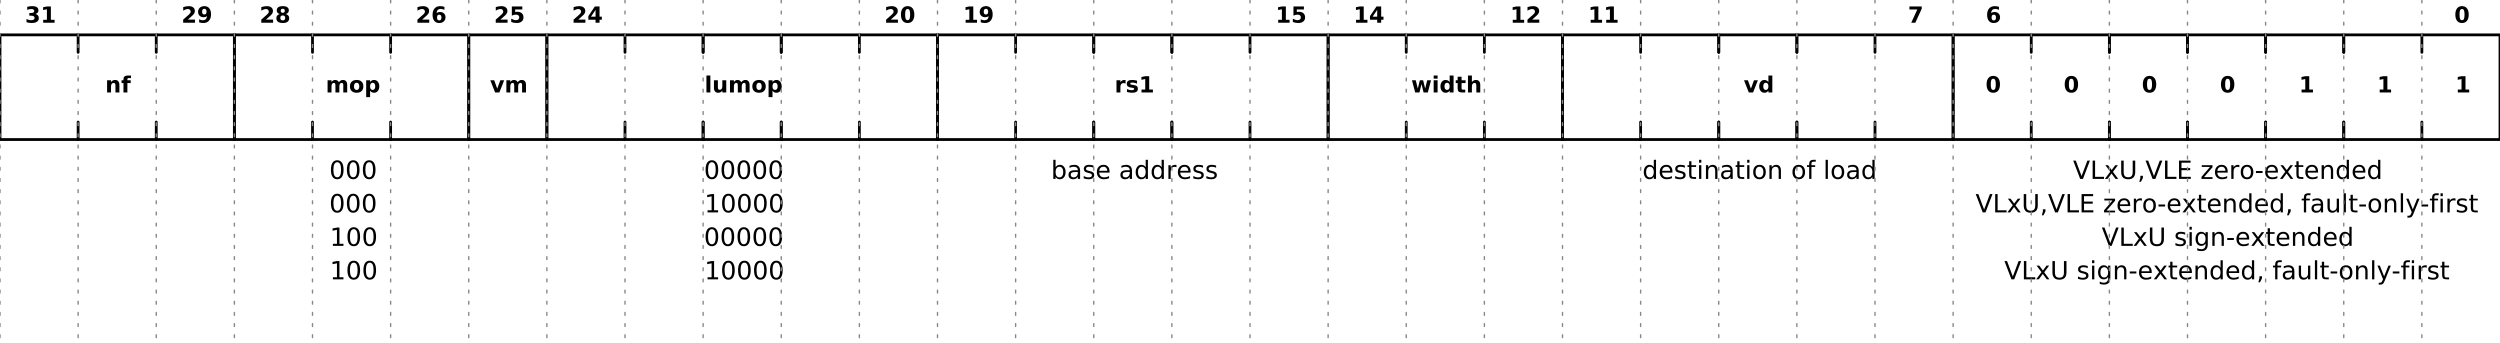 <?xml version="1.0" encoding="UTF-8"?>
<svg xmlns="http://www.w3.org/2000/svg" xmlns:xlink="http://www.w3.org/1999/xlink" width="896pt" height="123pt" viewBox="0 0 896 123" version="1.1">
<defs>
<g>
<symbol overflow="visible" id="glyph0-0">
<path style="stroke:none;" d="M 0.406 1.422 L 0.406 -5.641 L 4.406 -5.641 L 4.406 1.422 Z M 0.844 0.969 L 3.953 0.969 L 3.953 -5.188 L 0.844 -5.188 Z M 0.844 0.969 "/>
</symbol>
<symbol overflow="visible" id="glyph0-1">
<path style="stroke:none;" d="M 3.734 -3.141 C 4.117 -3.047 4.414 -2.867 4.625 -2.609 C 4.832 -2.359 4.938 -2.039 4.938 -1.656 C 4.938 -1.082 4.711 -0.645 4.266 -0.344 C 3.828 -0.039 3.18 0.109 2.328 0.109 C 2.023 0.109 1.723 0.082 1.422 0.031 C 1.129 -0.008 0.832 -0.078 0.531 -0.172 L 0.531 -1.344 C 0.812 -1.195 1.094 -1.086 1.375 -1.016 C 1.656 -0.941 1.926 -0.906 2.188 -0.906 C 2.594 -0.906 2.898 -0.973 3.109 -1.109 C 3.316 -1.254 3.422 -1.457 3.422 -1.719 C 3.422 -1.977 3.312 -2.176 3.094 -2.312 C 2.883 -2.445 2.566 -2.516 2.141 -2.516 L 1.531 -2.516 L 1.531 -3.484 L 2.172 -3.484 C 2.547 -3.484 2.828 -3.539 3.016 -3.656 C 3.203 -3.781 3.297 -3.961 3.297 -4.203 C 3.297 -4.43 3.203 -4.602 3.016 -4.719 C 2.836 -4.844 2.586 -4.906 2.266 -4.906 C 2.016 -4.906 1.766 -4.879 1.516 -4.828 C 1.273 -4.773 1.031 -4.695 0.781 -4.594 L 0.781 -5.688 C 1.082 -5.77 1.379 -5.832 1.672 -5.875 C 1.961 -5.914 2.25 -5.938 2.531 -5.938 C 3.289 -5.938 3.859 -5.812 4.234 -5.562 C 4.609 -5.312 4.797 -4.938 4.797 -4.438 C 4.797 -4.102 4.703 -3.828 4.516 -3.609 C 4.336 -3.391 4.078 -3.234 3.734 -3.141 Z M 3.734 -3.141 "/>
</symbol>
<symbol overflow="visible" id="glyph0-2">
<path style="stroke:none;" d="M 0.938 -1.047 L 2.266 -1.047 L 2.266 -4.812 L 0.906 -4.531 L 0.906 -5.547 L 2.266 -5.828 L 3.688 -5.828 L 3.688 -1.047 L 5.016 -1.047 L 5.016 0 L 0.938 0 Z M 0.938 -1.047 "/>
</symbol>
<symbol overflow="visible" id="glyph0-3">
<path style="stroke:none;" d="M 5.078 -2.672 L 5.078 0 L 3.672 0 L 3.672 -2.047 C 3.672 -2.422 3.66 -2.676 3.641 -2.812 C 3.617 -2.957 3.586 -3.066 3.547 -3.141 C 3.492 -3.234 3.422 -3.301 3.328 -3.344 C 3.234 -3.395 3.129 -3.422 3.016 -3.422 C 2.723 -3.422 2.492 -3.305 2.328 -3.078 C 2.16 -2.859 2.078 -2.551 2.078 -2.156 L 2.078 0 L 0.672 0 L 0.672 -4.375 L 2.078 -4.375 L 2.078 -3.734 C 2.285 -3.992 2.504 -4.18 2.734 -4.297 C 2.973 -4.422 3.238 -4.484 3.531 -4.484 C 4.031 -4.484 4.41 -4.328 4.672 -4.016 C 4.941 -3.703 5.078 -3.254 5.078 -2.672 Z M 5.078 -2.672 "/>
</symbol>
<symbol overflow="visible" id="glyph0-4">
<path style="stroke:none;" d="M 3.547 -6.078 L 3.547 -5.156 L 2.781 -5.156 C 2.582 -5.156 2.441 -5.117 2.359 -5.047 C 2.285 -4.984 2.25 -4.863 2.25 -4.688 L 2.25 -4.375 L 3.438 -4.375 L 3.438 -3.375 L 2.25 -3.375 L 2.25 0 L 0.844 0 L 0.844 -3.375 L 0.156 -3.375 L 0.156 -4.375 L 0.844 -4.375 L 0.844 -4.688 C 0.844 -5.156 0.973 -5.504 1.234 -5.734 C 1.504 -5.961 1.922 -6.078 2.484 -6.078 Z M 3.547 -6.078 "/>
</symbol>
<symbol overflow="visible" id="glyph0-5">
<path style="stroke:none;" d="M 2.312 -1.109 L 4.875 -1.109 L 4.875 0 L 0.641 0 L 0.641 -1.109 L 2.766 -2.984 C 2.953 -3.16 3.094 -3.328 3.188 -3.484 C 3.281 -3.648 3.328 -3.82 3.328 -4 C 3.328 -4.27 3.234 -4.488 3.047 -4.656 C 2.859 -4.82 2.613 -4.906 2.312 -4.906 C 2.082 -4.906 1.828 -4.852 1.547 -4.75 C 1.266 -4.656 0.969 -4.508 0.656 -4.312 L 0.656 -5.594 C 0.988 -5.707 1.32 -5.789 1.656 -5.844 C 1.988 -5.906 2.312 -5.938 2.625 -5.938 C 3.32 -5.938 3.863 -5.781 4.25 -5.469 C 4.633 -5.164 4.828 -4.738 4.828 -4.188 C 4.828 -3.875 4.742 -3.578 4.578 -3.297 C 4.422 -3.023 4.078 -2.66 3.547 -2.203 Z M 2.312 -1.109 "/>
</symbol>
<symbol overflow="visible" id="glyph0-6">
<path style="stroke:none;" d="M 0.797 -0.125 L 0.797 -1.203 C 1.035 -1.098 1.266 -1.016 1.484 -0.953 C 1.703 -0.898 1.922 -0.875 2.141 -0.875 C 2.586 -0.875 2.938 -1 3.188 -1.25 C 3.438 -1.5 3.582 -1.867 3.625 -2.359 C 3.445 -2.223 3.258 -2.125 3.062 -2.062 C 2.863 -2 2.645 -1.969 2.406 -1.969 C 1.812 -1.969 1.332 -2.141 0.969 -2.484 C 0.602 -2.828 0.422 -3.285 0.422 -3.859 C 0.422 -4.484 0.625 -4.984 1.031 -5.359 C 1.438 -5.742 1.984 -5.938 2.672 -5.938 C 3.43 -5.938 4.02 -5.676 4.438 -5.156 C 4.852 -4.645 5.062 -3.922 5.062 -2.984 C 5.062 -2.023 4.816 -1.27 4.328 -0.719 C 3.836 -0.164 3.172 0.109 2.328 0.109 C 2.047 0.109 1.781 0.086 1.531 0.047 C 1.281 0.004 1.035 -0.051 0.797 -0.125 Z M 2.656 -2.938 C 2.914 -2.938 3.113 -3.02 3.25 -3.188 C 3.383 -3.363 3.453 -3.625 3.453 -3.969 C 3.453 -4.301 3.383 -4.551 3.25 -4.719 C 3.113 -4.895 2.914 -4.984 2.656 -4.984 C 2.395 -4.984 2.195 -4.895 2.062 -4.719 C 1.926 -4.551 1.859 -4.301 1.859 -3.969 C 1.859 -3.625 1.926 -3.363 2.062 -3.188 C 2.195 -3.02 2.395 -2.938 2.656 -2.938 Z M 2.656 -2.938 "/>
</symbol>
<symbol overflow="visible" id="glyph0-7">
<path style="stroke:none;" d="M 2.781 -2.609 C 2.5 -2.609 2.281 -2.531 2.125 -2.375 C 1.977 -2.227 1.906 -2.008 1.906 -1.719 C 1.906 -1.438 1.977 -1.219 2.125 -1.062 C 2.281 -0.906 2.5 -0.828 2.781 -0.828 C 3.062 -0.828 3.273 -0.906 3.422 -1.062 C 3.578 -1.219 3.656 -1.438 3.656 -1.719 C 3.656 -2.008 3.578 -2.227 3.422 -2.375 C 3.273 -2.531 3.062 -2.609 2.781 -2.609 Z M 1.688 -3.109 C 1.332 -3.211 1.066 -3.375 0.891 -3.594 C 0.711 -3.82 0.625 -4.098 0.625 -4.422 C 0.625 -4.922 0.805 -5.297 1.172 -5.547 C 1.535 -5.805 2.07 -5.938 2.781 -5.938 C 3.488 -5.938 4.023 -5.805 4.391 -5.547 C 4.766 -5.297 4.953 -4.922 4.953 -4.422 C 4.953 -4.098 4.859 -3.82 4.672 -3.594 C 4.492 -3.375 4.227 -3.211 3.875 -3.109 C 4.27 -2.992 4.566 -2.812 4.766 -2.562 C 4.973 -2.32 5.078 -2.016 5.078 -1.641 C 5.078 -1.066 4.883 -0.629 4.5 -0.328 C 4.113 -0.035 3.539 0.109 2.781 0.109 C 2.031 0.109 1.457 -0.035 1.062 -0.328 C 0.676 -0.629 0.484 -1.066 0.484 -1.641 C 0.484 -2.016 0.582 -2.32 0.781 -2.562 C 0.988 -2.812 1.289 -2.992 1.688 -3.109 Z M 2.047 -4.281 C 2.047 -4.039 2.109 -3.859 2.234 -3.734 C 2.359 -3.609 2.539 -3.547 2.781 -3.547 C 3.02 -3.547 3.203 -3.609 3.328 -3.734 C 3.453 -3.859 3.516 -4.039 3.516 -4.281 C 3.516 -4.508 3.453 -4.688 3.328 -4.812 C 3.203 -4.938 3.02 -5 2.781 -5 C 2.539 -5 2.359 -4.938 2.234 -4.812 C 2.109 -4.688 2.047 -4.508 2.047 -4.281 Z M 2.047 -4.281 "/>
</symbol>
<symbol overflow="visible" id="glyph0-8">
<path style="stroke:none;" d="M 4.734 -3.656 C 4.91 -3.926 5.117 -4.129 5.359 -4.266 C 5.598 -4.41 5.863 -4.484 6.156 -4.484 C 6.664 -4.484 7.051 -4.328 7.312 -4.016 C 7.57 -3.703 7.703 -3.254 7.703 -2.672 L 7.703 0 L 6.297 0 L 6.297 -2.281 C 6.297 -2.312 6.297 -2.344 6.297 -2.375 C 6.305 -2.414 6.312 -2.473 6.312 -2.547 C 6.312 -2.859 6.266 -3.082 6.172 -3.219 C 6.078 -3.352 5.93 -3.422 5.734 -3.422 C 5.461 -3.422 5.254 -3.312 5.109 -3.094 C 4.961 -2.875 4.891 -2.562 4.891 -2.156 L 4.891 0 L 3.484 0 L 3.484 -2.281 C 3.484 -2.77 3.441 -3.082 3.359 -3.219 C 3.273 -3.352 3.125 -3.422 2.906 -3.422 C 2.645 -3.422 2.441 -3.312 2.297 -3.094 C 2.148 -2.875 2.078 -2.562 2.078 -2.156 L 2.078 0 L 0.672 0 L 0.672 -4.375 L 2.078 -4.375 L 2.078 -3.734 C 2.242 -3.984 2.438 -4.172 2.656 -4.297 C 2.883 -4.422 3.133 -4.484 3.406 -4.484 C 3.707 -4.484 3.973 -4.41 4.203 -4.266 C 4.43 -4.117 4.609 -3.914 4.734 -3.656 Z M 4.734 -3.656 "/>
</symbol>
<symbol overflow="visible" id="glyph0-9">
<path style="stroke:none;" d="M 2.75 -3.484 C 2.445 -3.484 2.211 -3.367 2.047 -3.141 C 1.879 -2.922 1.797 -2.602 1.797 -2.188 C 1.797 -1.77 1.879 -1.445 2.047 -1.219 C 2.211 -1 2.445 -0.891 2.75 -0.891 C 3.062 -0.891 3.297 -1 3.453 -1.219 C 3.617 -1.445 3.703 -1.77 3.703 -2.188 C 3.703 -2.602 3.617 -2.922 3.453 -3.141 C 3.297 -3.367 3.062 -3.484 2.75 -3.484 Z M 2.75 -4.484 C 3.508 -4.484 4.098 -4.281 4.516 -3.875 C 4.941 -3.469 5.156 -2.906 5.156 -2.188 C 5.156 -1.469 4.941 -0.906 4.516 -0.5 C 4.098 -0.094 3.508 0.109 2.75 0.109 C 2 0.109 1.41 -0.094 0.984 -0.5 C 0.555 -0.906 0.344 -1.469 0.344 -2.188 C 0.344 -2.906 0.555 -3.469 0.984 -3.875 C 1.41 -4.281 2 -4.484 2.75 -4.484 Z M 2.75 -4.484 "/>
</symbol>
<symbol overflow="visible" id="glyph0-10">
<path style="stroke:none;" d="M 2.078 -0.641 L 2.078 1.672 L 0.672 1.672 L 0.672 -4.375 L 2.078 -4.375 L 2.078 -3.734 C 2.266 -3.992 2.473 -4.18 2.703 -4.297 C 2.941 -4.422 3.211 -4.484 3.516 -4.484 C 4.055 -4.484 4.5 -4.27 4.844 -3.844 C 5.195 -3.414 5.375 -2.863 5.375 -2.188 C 5.375 -1.508 5.195 -0.957 4.844 -0.531 C 4.5 -0.102 4.055 0.109 3.516 0.109 C 3.211 0.109 2.941 0.051 2.703 -0.062 C 2.473 -0.188 2.266 -0.379 2.078 -0.641 Z M 3 -3.469 C 2.695 -3.469 2.469 -3.359 2.312 -3.141 C 2.156 -2.922 2.078 -2.602 2.078 -2.188 C 2.078 -1.77 2.156 -1.453 2.312 -1.234 C 2.469 -1.016 2.695 -0.906 3 -0.906 C 3.301 -0.906 3.531 -1.016 3.688 -1.234 C 3.844 -1.453 3.922 -1.77 3.922 -2.188 C 3.922 -2.602 3.844 -2.922 3.688 -3.141 C 3.531 -3.359 3.301 -3.469 3 -3.469 Z M 3 -3.469 "/>
</symbol>
<symbol overflow="visible" id="glyph0-11">
<path style="stroke:none;" d="M 2.891 -2.875 C 2.629 -2.875 2.43 -2.789 2.297 -2.625 C 2.172 -2.457 2.109 -2.203 2.109 -1.859 C 2.109 -1.516 2.172 -1.254 2.297 -1.078 C 2.43 -0.91 2.629 -0.828 2.891 -0.828 C 3.16 -0.828 3.359 -0.91 3.484 -1.078 C 3.617 -1.254 3.688 -1.516 3.688 -1.859 C 3.688 -2.203 3.617 -2.457 3.484 -2.625 C 3.359 -2.789 3.16 -2.875 2.891 -2.875 Z M 4.75 -5.688 L 4.75 -4.609 C 4.508 -4.723 4.281 -4.805 4.062 -4.859 C 3.844 -4.922 3.629 -4.953 3.422 -4.953 C 2.973 -4.953 2.625 -4.828 2.375 -4.578 C 2.125 -4.328 1.977 -3.957 1.938 -3.469 C 2.102 -3.594 2.285 -3.688 2.484 -3.75 C 2.691 -3.812 2.91 -3.844 3.141 -3.844 C 3.742 -3.844 4.227 -3.664 4.594 -3.312 C 4.957 -2.969 5.141 -2.516 5.141 -1.953 C 5.141 -1.328 4.93 -0.828 4.516 -0.453 C 4.109 -0.078 3.562 0.109 2.875 0.109 C 2.125 0.109 1.539 -0.145 1.125 -0.656 C 0.707 -1.164 0.5 -1.891 0.5 -2.828 C 0.5 -3.797 0.738 -4.555 1.219 -5.109 C 1.707 -5.66 2.375 -5.938 3.219 -5.938 C 3.488 -5.938 3.75 -5.914 4 -5.875 C 4.258 -5.832 4.508 -5.77 4.75 -5.688 Z M 4.75 -5.688 "/>
</symbol>
<symbol overflow="visible" id="glyph0-12">
<path style="stroke:none;" d="M 0.125 -4.375 L 1.516 -4.375 L 2.609 -1.359 L 3.703 -4.375 L 5.094 -4.375 L 3.375 0 L 1.844 0 Z M 0.125 -4.375 "/>
</symbol>
<symbol overflow="visible" id="glyph0-13">
<path style="stroke:none;" d="M 0.844 -5.828 L 4.594 -5.828 L 4.594 -4.734 L 2.047 -4.734 L 2.047 -3.828 C 2.16 -3.859 2.273 -3.879 2.391 -3.891 C 2.504 -3.91 2.625 -3.922 2.75 -3.922 C 3.469 -3.922 4.023 -3.742 4.422 -3.391 C 4.816 -3.035 5.016 -2.539 5.016 -1.906 C 5.016 -1.27 4.797 -0.773 4.359 -0.422 C 3.93 -0.066 3.332 0.109 2.562 0.109 C 2.238 0.109 1.91 0.078 1.578 0.016 C 1.254 -0.047 0.938 -0.145 0.625 -0.281 L 0.625 -1.453 C 0.938 -1.273 1.234 -1.141 1.516 -1.047 C 1.805 -0.953 2.078 -0.906 2.328 -0.906 C 2.691 -0.906 2.977 -0.992 3.188 -1.172 C 3.395 -1.359 3.5 -1.602 3.5 -1.906 C 3.5 -2.207 3.395 -2.445 3.188 -2.625 C 2.977 -2.801 2.691 -2.891 2.328 -2.891 C 2.109 -2.891 1.875 -2.863 1.625 -2.812 C 1.383 -2.758 1.125 -2.672 0.844 -2.547 Z M 0.844 -5.828 "/>
</symbol>
<symbol overflow="visible" id="glyph0-14">
<path style="stroke:none;" d="M 2.953 -4.594 L 1.297 -2.156 L 2.953 -2.156 Z M 2.703 -5.828 L 4.375 -5.828 L 4.375 -2.156 L 5.203 -2.156 L 5.203 -1.062 L 4.375 -1.062 L 4.375 0 L 2.953 0 L 2.953 -1.062 L 0.359 -1.062 L 0.359 -2.359 Z M 2.703 -5.828 "/>
</symbol>
<symbol overflow="visible" id="glyph0-15">
<path style="stroke:none;" d="M 0.672 -6.078 L 2.078 -6.078 L 2.078 0 L 0.672 0 Z M 0.672 -6.078 "/>
</symbol>
<symbol overflow="visible" id="glyph0-16">
<path style="stroke:none;" d="M 0.625 -1.703 L 0.625 -4.375 L 2.031 -4.375 L 2.031 -3.938 C 2.031 -3.695 2.031 -3.398 2.031 -3.047 C 2.031 -2.691 2.031 -2.453 2.031 -2.328 C 2.031 -1.973 2.035 -1.719 2.047 -1.562 C 2.066 -1.414 2.098 -1.305 2.141 -1.234 C 2.203 -1.141 2.281 -1.066 2.375 -1.016 C 2.469 -0.973 2.57 -0.953 2.688 -0.953 C 2.977 -0.953 3.207 -1.062 3.375 -1.281 C 3.539 -1.508 3.625 -1.82 3.625 -2.219 L 3.625 -4.375 L 5.031 -4.375 L 5.031 0 L 3.625 0 L 3.625 -0.641 C 3.414 -0.379 3.191 -0.188 2.953 -0.062 C 2.723 0.051 2.461 0.109 2.172 0.109 C 1.672 0.109 1.285 -0.039 1.016 -0.344 C 0.754 -0.656 0.625 -1.109 0.625 -1.703 Z M 0.625 -1.703 "/>
</symbol>
<symbol overflow="visible" id="glyph0-17">
<path style="stroke:none;" d="M 3.688 -2.922 C 3.688 -3.648 3.613 -4.16 3.469 -4.453 C 3.332 -4.754 3.102 -4.906 2.781 -4.906 C 2.457 -4.906 2.227 -4.754 2.094 -4.453 C 1.957 -4.16 1.891 -3.648 1.891 -2.922 C 1.891 -2.18 1.957 -1.66 2.094 -1.359 C 2.227 -1.055 2.457 -0.906 2.781 -0.906 C 3.102 -0.906 3.332 -1.055 3.469 -1.359 C 3.613 -1.66 3.688 -2.18 3.688 -2.922 Z M 5.188 -2.906 C 5.188 -1.945 4.977 -1.203 4.562 -0.672 C 4.145 -0.148 3.551 0.109 2.781 0.109 C 2.02 0.109 1.43 -0.148 1.016 -0.672 C 0.598 -1.203 0.391 -1.945 0.391 -2.906 C 0.391 -3.875 0.598 -4.617 1.016 -5.141 C 1.43 -5.672 2.02 -5.938 2.781 -5.938 C 3.551 -5.938 4.145 -5.672 4.562 -5.141 C 4.977 -4.617 5.188 -3.875 5.188 -2.906 Z M 5.188 -2.906 "/>
</symbol>
<symbol overflow="visible" id="glyph0-18">
<path style="stroke:none;" d="M 3.922 -3.188 C 3.797 -3.238 3.672 -3.281 3.547 -3.312 C 3.43 -3.344 3.312 -3.359 3.188 -3.359 C 2.832 -3.359 2.555 -3.238 2.359 -3 C 2.172 -2.77 2.078 -2.441 2.078 -2.016 L 2.078 0 L 0.672 0 L 0.672 -4.375 L 2.078 -4.375 L 2.078 -3.656 C 2.254 -3.945 2.457 -4.156 2.688 -4.281 C 2.926 -4.414 3.207 -4.484 3.531 -4.484 C 3.57 -4.484 3.617 -4.477 3.672 -4.469 C 3.734 -4.469 3.816 -4.461 3.922 -4.453 Z M 3.922 -3.188 "/>
</symbol>
<symbol overflow="visible" id="glyph0-19">
<path style="stroke:none;" d="M 4.094 -4.234 L 4.094 -3.172 C 3.789 -3.297 3.5 -3.391 3.219 -3.453 C 2.945 -3.516 2.688 -3.547 2.438 -3.547 C 2.164 -3.547 1.969 -3.516 1.844 -3.453 C 1.719 -3.391 1.656 -3.285 1.656 -3.141 C 1.656 -3.035 1.703 -2.953 1.797 -2.891 C 1.891 -2.828 2.066 -2.781 2.328 -2.75 L 2.562 -2.719 C 3.281 -2.625 3.766 -2.473 4.016 -2.266 C 4.266 -2.055 4.391 -1.734 4.391 -1.297 C 4.391 -0.828 4.219 -0.473 3.875 -0.234 C 3.531 -0.004 3.016 0.109 2.328 0.109 C 2.035 0.109 1.734 0.082 1.422 0.031 C 1.117 -0.008 0.805 -0.07 0.484 -0.156 L 0.484 -1.219 C 0.766 -1.082 1.051 -0.977 1.344 -0.906 C 1.633 -0.844 1.93 -0.812 2.234 -0.812 C 2.504 -0.812 2.707 -0.848 2.844 -0.922 C 2.988 -1.004 3.062 -1.117 3.062 -1.266 C 3.062 -1.391 3.008 -1.484 2.906 -1.547 C 2.812 -1.609 2.625 -1.656 2.344 -1.688 L 2.094 -1.719 C 1.477 -1.801 1.047 -1.945 0.797 -2.156 C 0.547 -2.363 0.422 -2.68 0.422 -3.109 C 0.422 -3.578 0.578 -3.922 0.891 -4.141 C 1.211 -4.367 1.703 -4.484 2.359 -4.484 C 2.609 -4.484 2.875 -4.461 3.156 -4.422 C 3.445 -4.379 3.758 -4.316 4.094 -4.234 Z M 4.094 -4.234 "/>
</symbol>
<symbol overflow="visible" id="glyph0-20">
<path style="stroke:none;" d="M 0.281 -4.375 L 1.641 -4.375 L 2.375 -1.359 L 3.109 -4.375 L 4.281 -4.375 L 5.016 -1.391 L 5.75 -4.375 L 7.109 -4.375 L 5.969 0 L 4.438 0 L 3.703 -3.016 L 2.969 0 L 1.438 0 Z M 0.281 -4.375 "/>
</symbol>
<symbol overflow="visible" id="glyph0-21">
<path style="stroke:none;" d="M 0.672 -4.375 L 2.078 -4.375 L 2.078 0 L 0.672 0 Z M 0.672 -6.078 L 2.078 -6.078 L 2.078 -4.938 L 0.672 -4.938 Z M 0.672 -6.078 "/>
</symbol>
<symbol overflow="visible" id="glyph0-22">
<path style="stroke:none;" d="M 3.656 -3.734 L 3.656 -6.078 L 5.062 -6.078 L 5.062 0 L 3.656 0 L 3.656 -0.641 C 3.457 -0.379 3.242 -0.188 3.016 -0.062 C 2.785 0.051 2.516 0.109 2.203 0.109 C 1.672 0.109 1.227 -0.102 0.875 -0.531 C 0.531 -0.957 0.359 -1.508 0.359 -2.188 C 0.359 -2.863 0.531 -3.414 0.875 -3.844 C 1.227 -4.27 1.672 -4.484 2.203 -4.484 C 2.504 -4.484 2.77 -4.422 3 -4.297 C 3.238 -4.18 3.457 -3.992 3.656 -3.734 Z M 2.734 -0.906 C 3.023 -0.906 3.25 -1.016 3.406 -1.234 C 3.57 -1.453 3.656 -1.77 3.656 -2.188 C 3.656 -2.602 3.57 -2.922 3.406 -3.141 C 3.25 -3.359 3.023 -3.469 2.734 -3.469 C 2.43 -3.469 2.203 -3.359 2.047 -3.141 C 1.891 -2.922 1.812 -2.602 1.812 -2.188 C 1.812 -1.77 1.891 -1.453 2.047 -1.234 C 2.203 -1.016 2.43 -0.906 2.734 -0.906 Z M 2.734 -0.906 "/>
</symbol>
<symbol overflow="visible" id="glyph0-23">
<path style="stroke:none;" d="M 2.203 -5.625 L 2.203 -4.375 L 3.641 -4.375 L 3.641 -3.375 L 2.203 -3.375 L 2.203 -1.516 C 2.203 -1.316 2.238 -1.18 2.312 -1.109 C 2.395 -1.035 2.555 -1 2.797 -1 L 3.516 -1 L 3.516 0 L 2.328 0 C 1.773 0 1.379 -0.113 1.141 -0.344 C 0.91 -0.57 0.797 -0.961 0.797 -1.516 L 0.797 -3.375 L 0.109 -3.375 L 0.109 -4.375 L 0.797 -4.375 L 0.797 -5.625 Z M 2.203 -5.625 "/>
</symbol>
<symbol overflow="visible" id="glyph0-24">
<path style="stroke:none;" d="M 5.078 -2.672 L 5.078 0 L 3.672 0 L 3.672 -2.031 C 3.672 -2.414 3.66 -2.676 3.641 -2.812 C 3.617 -2.957 3.586 -3.066 3.547 -3.141 C 3.492 -3.234 3.422 -3.301 3.328 -3.344 C 3.234 -3.395 3.129 -3.422 3.016 -3.422 C 2.723 -3.422 2.492 -3.305 2.328 -3.078 C 2.16 -2.859 2.078 -2.551 2.078 -2.156 L 2.078 0 L 0.672 0 L 0.672 -6.078 L 2.078 -6.078 L 2.078 -3.734 C 2.285 -3.992 2.504 -4.18 2.734 -4.297 C 2.973 -4.422 3.238 -4.484 3.531 -4.484 C 4.031 -4.484 4.41 -4.328 4.672 -4.016 C 4.941 -3.703 5.078 -3.254 5.078 -2.672 Z M 5.078 -2.672 "/>
</symbol>
<symbol overflow="visible" id="glyph0-25">
<path style="stroke:none;" d="M 0.531 -5.828 L 4.938 -5.828 L 4.938 -4.984 L 2.656 0 L 1.188 0 L 3.344 -4.734 L 0.531 -4.734 Z M 0.531 -5.828 "/>
</symbol>
<symbol overflow="visible" id="glyph1-0">
<path style="stroke:none;" d="M 0.453 1.594 L 0.453 -6.344 L 4.953 -6.344 L 4.953 1.594 Z M 0.953 1.094 L 4.453 1.094 L 4.453 -5.844 L 0.953 -5.844 Z M 0.953 1.094 "/>
</symbol>
<symbol overflow="visible" id="glyph1-1">
<path style="stroke:none;" d="M 2.859 -5.984 C 2.398 -5.984 2.055 -5.754 1.828 -5.297 C 1.598 -4.848 1.484 -4.176 1.484 -3.281 C 1.484 -2.375 1.598 -1.695 1.828 -1.25 C 2.055 -0.801 2.398 -0.578 2.859 -0.578 C 3.316 -0.578 3.66 -0.801 3.891 -1.25 C 4.117 -1.695 4.234 -2.375 4.234 -3.281 C 4.234 -4.176 4.117 -4.848 3.891 -5.297 C 3.66 -5.754 3.316 -5.984 2.859 -5.984 Z M 2.859 -6.688 C 3.598 -6.688 4.16 -6.395 4.547 -5.812 C 4.93 -5.227 5.125 -4.383 5.125 -3.281 C 5.125 -2.176 4.93 -1.332 4.547 -0.75 C 4.16 -0.164 3.598 0.125 2.859 0.125 C 2.129 0.125 1.566 -0.164 1.172 -0.75 C 0.785 -1.332 0.594 -2.176 0.594 -3.281 C 0.594 -4.383 0.785 -5.227 1.172 -5.812 C 1.566 -6.395 2.129 -6.688 2.859 -6.688 Z M 2.859 -6.688 "/>
</symbol>
<symbol overflow="visible" id="glyph1-2">
<path style="stroke:none;" d="M 1.109 -0.75 L 2.562 -0.75 L 2.562 -5.75 L 0.984 -5.438 L 0.984 -6.25 L 2.562 -6.562 L 3.453 -6.562 L 3.453 -0.75 L 4.891 -0.75 L 4.891 0 L 1.109 0 Z M 1.109 -0.75 "/>
</symbol>
<symbol overflow="visible" id="glyph1-3">
<path style="stroke:none;" d="M 4.375 -2.453 C 4.375 -3.047 4.25 -3.508 4 -3.844 C 3.758 -4.188 3.426 -4.359 3 -4.359 C 2.57 -4.359 2.234 -4.188 1.984 -3.844 C 1.742 -3.508 1.625 -3.047 1.625 -2.453 C 1.625 -1.859 1.742 -1.391 1.984 -1.047 C 2.234 -0.711 2.57 -0.547 3 -0.547 C 3.426 -0.547 3.758 -0.711 4 -1.047 C 4.25 -1.391 4.375 -1.859 4.375 -2.453 Z M 1.625 -4.172 C 1.801 -4.461 2.016 -4.68 2.266 -4.828 C 2.523 -4.973 2.836 -5.047 3.203 -5.047 C 3.797 -5.047 4.281 -4.805 4.656 -4.328 C 5.031 -3.848 5.219 -3.223 5.219 -2.453 C 5.219 -1.68 5.031 -1.055 4.656 -0.578 C 4.281 -0.109 3.797 0.125 3.203 0.125 C 2.836 0.125 2.523 0.055 2.266 -0.078 C 2.016 -0.223 1.801 -0.441 1.625 -0.734 L 1.625 0 L 0.812 0 L 0.812 -6.844 L 1.625 -6.844 Z M 1.625 -4.172 "/>
</symbol>
<symbol overflow="visible" id="glyph1-4">
<path style="stroke:none;" d="M 3.078 -2.469 C 2.43 -2.469 1.977 -2.395 1.719 -2.25 C 1.469 -2.102 1.344 -1.848 1.344 -1.484 C 1.344 -1.203 1.438 -0.973 1.625 -0.797 C 1.82 -0.629 2.082 -0.547 2.406 -0.547 C 2.852 -0.547 3.211 -0.703 3.484 -1.016 C 3.754 -1.336 3.891 -1.766 3.891 -2.297 L 3.891 -2.469 Z M 4.703 -2.812 L 4.703 0 L 3.891 0 L 3.891 -0.75 C 3.703 -0.445 3.469 -0.223 3.188 -0.078 C 2.914 0.055 2.582 0.125 2.188 0.125 C 1.688 0.125 1.285 -0.016 0.984 -0.297 C 0.691 -0.578 0.547 -0.957 0.547 -1.438 C 0.547 -1.988 0.727 -2.406 1.094 -2.688 C 1.469 -2.969 2.02 -3.109 2.75 -3.109 L 3.891 -3.109 L 3.891 -3.188 C 3.891 -3.562 3.766 -3.848 3.516 -4.047 C 3.273 -4.254 2.93 -4.359 2.484 -4.359 C 2.203 -4.359 1.926 -4.32 1.656 -4.25 C 1.395 -4.188 1.145 -4.086 0.906 -3.953 L 0.906 -4.703 C 1.195 -4.816 1.484 -4.898 1.766 -4.953 C 2.047 -5.016 2.316 -5.047 2.578 -5.047 C 3.285 -5.047 3.816 -4.859 4.172 -4.484 C 4.523 -4.117 4.703 -3.562 4.703 -2.812 Z M 4.703 -2.812 "/>
</symbol>
<symbol overflow="visible" id="glyph1-5">
<path style="stroke:none;" d="M 3.984 -4.781 L 3.984 -4.016 C 3.754 -4.129 3.516 -4.211 3.266 -4.266 C 3.023 -4.328 2.773 -4.359 2.516 -4.359 C 2.109 -4.359 1.805 -4.297 1.609 -4.172 C 1.41 -4.055 1.312 -3.875 1.312 -3.625 C 1.312 -3.438 1.379 -3.289 1.516 -3.188 C 1.66 -3.082 1.953 -2.977 2.391 -2.875 L 2.656 -2.812 C 3.238 -2.688 3.648 -2.508 3.891 -2.281 C 4.129 -2.062 4.25 -1.754 4.25 -1.359 C 4.25 -0.898 4.066 -0.535 3.703 -0.266 C 3.348 -0.004 2.852 0.125 2.219 0.125 C 1.945 0.125 1.672 0.098 1.391 0.047 C 1.109 -0.004 0.805 -0.082 0.484 -0.188 L 0.484 -1.016 C 0.785 -0.859 1.082 -0.738 1.375 -0.656 C 1.664 -0.582 1.953 -0.547 2.234 -0.547 C 2.609 -0.547 2.898 -0.609 3.109 -0.734 C 3.316 -0.867 3.422 -1.055 3.422 -1.297 C 3.422 -1.516 3.344 -1.68 3.188 -1.797 C 3.039 -1.922 2.719 -2.035 2.219 -2.141 L 1.938 -2.203 C 1.438 -2.305 1.07 -2.469 0.844 -2.688 C 0.625 -2.906 0.516 -3.207 0.516 -3.594 C 0.516 -4.051 0.676 -4.406 1 -4.656 C 1.332 -4.914 1.801 -5.047 2.406 -5.047 C 2.707 -5.047 2.988 -5.02 3.25 -4.969 C 3.52 -4.926 3.766 -4.863 3.984 -4.781 Z M 3.984 -4.781 "/>
</symbol>
<symbol overflow="visible" id="glyph1-6">
<path style="stroke:none;" d="M 5.062 -2.656 L 5.062 -2.266 L 1.344 -2.266 C 1.375 -1.711 1.539 -1.289 1.844 -1 C 2.145 -0.707 2.562 -0.562 3.094 -0.562 C 3.406 -0.562 3.707 -0.598 4 -0.672 C 4.289 -0.742 4.582 -0.859 4.875 -1.016 L 4.875 -0.25 C 4.582 -0.125 4.281 -0.031 3.969 0.031 C 3.664 0.094 3.359 0.125 3.047 0.125 C 2.266 0.125 1.645 -0.102 1.188 -0.562 C 0.727 -1.02 0.5 -1.633 0.5 -2.406 C 0.5 -3.219 0.711 -3.859 1.141 -4.328 C 1.578 -4.805 2.164 -5.047 2.906 -5.047 C 3.57 -5.047 4.098 -4.832 4.484 -4.406 C 4.867 -3.977 5.062 -3.395 5.062 -2.656 Z M 4.25 -2.906 C 4.238 -3.344 4.113 -3.691 3.875 -3.953 C 3.633 -4.223 3.316 -4.359 2.922 -4.359 C 2.461 -4.359 2.098 -4.227 1.828 -3.969 C 1.555 -3.719 1.398 -3.359 1.359 -2.891 Z M 4.25 -2.906 "/>
</symbol>
<symbol overflow="visible" id="glyph1-7">
<path style="stroke:none;" d=""/>
</symbol>
<symbol overflow="visible" id="glyph1-8">
<path style="stroke:none;" d="M 4.094 -4.172 L 4.094 -6.844 L 4.891 -6.844 L 4.891 0 L 4.094 0 L 4.094 -0.734 C 3.914 -0.441 3.695 -0.223 3.438 -0.078 C 3.176 0.055 2.867 0.125 2.516 0.125 C 1.922 0.125 1.438 -0.109 1.062 -0.578 C 0.688 -1.055 0.5 -1.68 0.5 -2.453 C 0.5 -3.223 0.688 -3.848 1.062 -4.328 C 1.438 -4.805 1.922 -5.047 2.516 -5.047 C 2.867 -5.047 3.176 -4.973 3.438 -4.828 C 3.695 -4.68 3.914 -4.461 4.094 -4.172 Z M 1.328 -2.453 C 1.328 -1.859 1.445 -1.391 1.688 -1.047 C 1.938 -0.711 2.273 -0.547 2.703 -0.547 C 3.129 -0.547 3.469 -0.711 3.719 -1.047 C 3.969 -1.391 4.094 -1.859 4.094 -2.453 C 4.094 -3.047 3.969 -3.508 3.719 -3.844 C 3.469 -4.188 3.129 -4.359 2.703 -4.359 C 2.273 -4.359 1.938 -4.188 1.688 -3.844 C 1.445 -3.508 1.328 -3.047 1.328 -2.453 Z M 1.328 -2.453 "/>
</symbol>
<symbol overflow="visible" id="glyph1-9">
<path style="stroke:none;" d="M 3.703 -4.172 C 3.609 -4.223 3.508 -4.258 3.406 -4.281 C 3.301 -4.301 3.18 -4.312 3.047 -4.312 C 2.586 -4.312 2.234 -4.16 1.984 -3.859 C 1.742 -3.566 1.625 -3.145 1.625 -2.594 L 1.625 0 L 0.812 0 L 0.812 -4.922 L 1.625 -4.922 L 1.625 -4.156 C 1.801 -4.457 2.023 -4.68 2.297 -4.828 C 2.566 -4.973 2.895 -5.047 3.281 -5.047 C 3.344 -5.047 3.406 -5.039 3.469 -5.031 C 3.539 -5.02 3.617 -5.008 3.703 -5 Z M 3.703 -4.172 "/>
</symbol>
<symbol overflow="visible" id="glyph1-10">
<path style="stroke:none;" d="M 1.641 -6.312 L 1.641 -4.922 L 3.312 -4.922 L 3.312 -4.297 L 1.641 -4.297 L 1.641 -1.625 C 1.641 -1.219 1.695 -0.957 1.812 -0.844 C 1.926 -0.727 2.148 -0.672 2.484 -0.672 L 3.312 -0.672 L 3.312 0 L 2.484 0 C 1.859 0 1.426 -0.113 1.188 -0.344 C 0.945 -0.582 0.828 -1.008 0.828 -1.625 L 0.828 -4.297 L 0.234 -4.297 L 0.234 -4.922 L 0.828 -4.922 L 0.828 -6.312 Z M 1.641 -6.312 "/>
</symbol>
<symbol overflow="visible" id="glyph1-11">
<path style="stroke:none;" d="M 0.844 -4.922 L 1.656 -4.922 L 1.656 0 L 0.844 0 Z M 0.844 -6.844 L 1.656 -6.844 L 1.656 -5.812 L 0.844 -5.812 Z M 0.844 -6.844 "/>
</symbol>
<symbol overflow="visible" id="glyph1-12">
<path style="stroke:none;" d="M 4.938 -2.969 L 4.938 0 L 4.125 0 L 4.125 -2.938 C 4.125 -3.406 4.035 -3.754 3.859 -3.984 C 3.68 -4.223 3.41 -4.344 3.047 -4.344 C 2.609 -4.344 2.258 -4.203 2 -3.922 C 1.75 -3.641 1.625 -3.258 1.625 -2.781 L 1.625 0 L 0.812 0 L 0.812 -4.922 L 1.625 -4.922 L 1.625 -4.156 C 1.82 -4.445 2.051 -4.664 2.312 -4.812 C 2.57 -4.969 2.875 -5.047 3.219 -5.047 C 3.781 -5.047 4.207 -4.867 4.5 -4.516 C 4.789 -4.16 4.938 -3.645 4.938 -2.969 Z M 4.938 -2.969 "/>
</symbol>
<symbol overflow="visible" id="glyph1-13">
<path style="stroke:none;" d="M 2.75 -4.359 C 2.32 -4.359 1.977 -4.188 1.719 -3.844 C 1.469 -3.508 1.344 -3.047 1.344 -2.453 C 1.344 -1.867 1.469 -1.406 1.719 -1.062 C 1.969 -0.727 2.312 -0.562 2.75 -0.562 C 3.188 -0.562 3.531 -0.727 3.781 -1.062 C 4.031 -1.406 4.156 -1.867 4.156 -2.453 C 4.156 -3.035 4.031 -3.5 3.781 -3.844 C 3.531 -4.188 3.188 -4.359 2.75 -4.359 Z M 2.75 -5.047 C 3.457 -5.047 4.008 -4.816 4.406 -4.359 C 4.812 -3.898 5.016 -3.266 5.016 -2.453 C 5.016 -1.648 4.812 -1.02 4.406 -0.562 C 4.008 -0.102 3.457 0.125 2.75 0.125 C 2.051 0.125 1.5 -0.102 1.094 -0.562 C 0.695 -1.02 0.5 -1.648 0.5 -2.453 C 0.5 -3.266 0.695 -3.898 1.094 -4.359 C 1.5 -4.816 2.051 -5.047 2.75 -5.047 Z M 2.75 -5.047 "/>
</symbol>
<symbol overflow="visible" id="glyph1-14">
<path style="stroke:none;" d="M 3.344 -6.844 L 3.344 -6.172 L 2.562 -6.172 C 2.27 -6.172 2.066 -6.109 1.953 -5.984 C 1.848 -5.867 1.797 -5.66 1.797 -5.359 L 1.797 -4.922 L 3.125 -4.922 L 3.125 -4.297 L 1.797 -4.297 L 1.797 0 L 0.984 0 L 0.984 -4.297 L 0.203 -4.297 L 0.203 -4.922 L 0.984 -4.922 L 0.984 -5.266 C 0.984 -5.816 1.109 -6.219 1.359 -6.469 C 1.617 -6.719 2.023 -6.844 2.578 -6.844 Z M 3.344 -6.844 "/>
</symbol>
<symbol overflow="visible" id="glyph1-15">
<path style="stroke:none;" d="M 0.844 -6.844 L 1.656 -6.844 L 1.656 0 L 0.844 0 Z M 0.844 -6.844 "/>
</symbol>
<symbol overflow="visible" id="glyph1-16">
<path style="stroke:none;" d="M 2.578 0 L 0.078 -6.562 L 1 -6.562 L 3.078 -1.031 L 5.156 -6.562 L 6.078 -6.562 L 3.578 0 Z M 2.578 0 "/>
</symbol>
<symbol overflow="visible" id="glyph1-17">
<path style="stroke:none;" d="M 0.891 -6.562 L 1.766 -6.562 L 1.766 -0.75 L 4.969 -0.75 L 4.969 0 L 0.891 0 Z M 0.891 -6.562 "/>
</symbol>
<symbol overflow="visible" id="glyph1-18">
<path style="stroke:none;" d="M 4.938 -4.922 L 3.156 -2.531 L 5.031 0 L 4.078 0 L 2.641 -1.938 L 1.219 0 L 0.266 0 L 2.172 -2.578 L 0.422 -4.922 L 1.375 -4.922 L 2.688 -3.172 L 3.984 -4.922 Z M 4.938 -4.922 "/>
</symbol>
<symbol overflow="visible" id="glyph1-19">
<path style="stroke:none;" d="M 0.781 -6.562 L 1.672 -6.562 L 1.672 -2.578 C 1.672 -1.867 1.797 -1.359 2.047 -1.047 C 2.305 -0.742 2.723 -0.594 3.297 -0.594 C 3.867 -0.594 4.281 -0.742 4.531 -1.047 C 4.781 -1.359 4.906 -1.867 4.906 -2.578 L 4.906 -6.562 L 5.812 -6.562 L 5.812 -2.469 C 5.812 -1.613 5.598 -0.969 5.172 -0.531 C 4.742 -0.094 4.117 0.125 3.297 0.125 C 2.461 0.125 1.832 -0.094 1.406 -0.531 C 0.988 -0.969 0.781 -1.613 0.781 -2.469 Z M 0.781 -6.562 "/>
</symbol>
<symbol overflow="visible" id="glyph1-20">
<path style="stroke:none;" d="M 1.062 -1.109 L 1.984 -1.109 L 1.984 -0.359 L 1.266 1.047 L 0.688 1.047 L 1.062 -0.359 Z M 1.062 -1.109 "/>
</symbol>
<symbol overflow="visible" id="glyph1-21">
<path style="stroke:none;" d="M 0.891 -6.562 L 5.031 -6.562 L 5.031 -5.812 L 1.766 -5.812 L 1.766 -3.875 L 4.891 -3.875 L 4.891 -3.125 L 1.766 -3.125 L 1.766 -0.75 L 5.109 -0.75 L 5.109 0 L 0.891 0 Z M 0.891 -6.562 "/>
</symbol>
<symbol overflow="visible" id="glyph1-22">
<path style="stroke:none;" d="M 0.5 -4.922 L 4.344 -4.922 L 4.344 -4.188 L 1.297 -0.641 L 4.344 -0.641 L 4.344 0 L 0.391 0 L 0.391 -0.734 L 3.422 -4.281 L 0.5 -4.281 Z M 0.5 -4.922 "/>
</symbol>
<symbol overflow="visible" id="glyph1-23">
<path style="stroke:none;" d="M 0.438 -2.828 L 2.812 -2.828 L 2.812 -2.109 L 0.438 -2.109 Z M 0.438 -2.828 "/>
</symbol>
<symbol overflow="visible" id="glyph1-24">
<path style="stroke:none;" d="M 0.766 -1.938 L 0.766 -4.922 L 1.578 -4.922 L 1.578 -1.969 C 1.578 -1.508 1.664 -1.16 1.844 -0.922 C 2.031 -0.691 2.301 -0.578 2.656 -0.578 C 3.094 -0.578 3.438 -0.711 3.688 -0.984 C 3.945 -1.266 4.078 -1.645 4.078 -2.125 L 4.078 -4.922 L 4.891 -4.922 L 4.891 0 L 4.078 0 L 4.078 -0.75 C 3.879 -0.457 3.648 -0.238 3.391 -0.094 C 3.129 0.051 2.828 0.125 2.484 0.125 C 1.922 0.125 1.492 -0.047 1.203 -0.391 C 0.91 -0.742 0.766 -1.258 0.766 -1.938 Z M 2.797 -5.047 Z M 2.797 -5.047 "/>
</symbol>
<symbol overflow="visible" id="glyph1-25">
<path style="stroke:none;" d="M 2.891 0.453 C 2.66 1.047 2.438 1.43 2.219 1.609 C 2.008 1.785 1.723 1.875 1.359 1.875 L 0.719 1.875 L 0.719 1.203 L 1.188 1.203 C 1.406 1.203 1.578 1.145 1.703 1.031 C 1.828 0.926 1.961 0.68 2.109 0.297 L 2.266 -0.078 L 0.266 -4.922 L 1.125 -4.922 L 2.656 -1.078 L 4.203 -4.922 L 5.062 -4.922 Z M 2.891 0.453 "/>
</symbol>
<symbol overflow="visible" id="glyph1-26">
<path style="stroke:none;" d="M 4.094 -2.516 C 4.094 -3.098 3.969 -3.551 3.719 -3.875 C 3.477 -4.195 3.141 -4.359 2.703 -4.359 C 2.273 -4.359 1.938 -4.195 1.688 -3.875 C 1.445 -3.551 1.328 -3.098 1.328 -2.516 C 1.328 -1.93 1.445 -1.477 1.688 -1.156 C 1.938 -0.832 2.273 -0.672 2.703 -0.672 C 3.141 -0.672 3.477 -0.832 3.719 -1.156 C 3.969 -1.477 4.094 -1.93 4.094 -2.516 Z M 4.891 -0.609 C 4.891 0.223 4.703 0.844 4.328 1.25 C 3.961 1.664 3.395 1.875 2.625 1.875 C 2.344 1.875 2.078 1.852 1.828 1.812 C 1.578 1.77 1.332 1.703 1.094 1.609 L 1.094 0.828 C 1.332 0.953 1.566 1.047 1.797 1.109 C 2.023 1.172 2.258 1.203 2.5 1.203 C 3.031 1.203 3.426 1.062 3.688 0.781 C 3.957 0.508 4.094 0.094 4.094 -0.469 L 4.094 -0.859 C 3.926 -0.578 3.707 -0.363 3.438 -0.219 C 3.176 -0.07 2.867 0 2.516 0 C 1.91 0 1.422 -0.227 1.047 -0.688 C 0.68 -1.145 0.5 -1.754 0.5 -2.516 C 0.5 -3.273 0.68 -3.883 1.047 -4.344 C 1.422 -4.812 1.91 -5.047 2.516 -5.047 C 2.867 -5.047 3.176 -4.973 3.438 -4.828 C 3.707 -4.68 3.926 -4.461 4.094 -4.172 L 4.094 -4.922 L 4.891 -4.922 Z M 4.891 -0.609 "/>
</symbol>
</g>
<clipPath id="clip2">
  <rect x="0" y="0" width="896" height="123"/>
</clipPath>
<g id="surface6" clip-path="url(#clip2)">
<path style="fill:none;stroke-width:1;stroke-linecap:round;stroke-linejoin:miter;stroke:rgb(0%,0%,0%);stroke-opacity:1;stroke-miterlimit:10;" d="M 28 50 L 0 50 L 0 12.5 L 28 12.5 "/>
<g style="fill:rgb(0%,0%,0%);fill-opacity:1;">
  <use xlink:href="#glyph0-1" x="8.977" y="8.137"/>
  <use xlink:href="#glyph0-2" x="14.543" y="8.137"/>
</g>
<path style="fill:none;stroke-width:1;stroke-linecap:round;stroke-linejoin:miter;stroke:rgb(0%,0%,0%);stroke-opacity:1;stroke-miterlimit:10;" d="M 28 43.75 L 28 50 L 0 50 L 0 43.75 " transform="matrix(1,0,0,1,28,0)"/>
<path style="fill:none;stroke-width:1;stroke-linecap:round;stroke-linejoin:miter;stroke:rgb(0%,0%,0%);stroke-opacity:1;stroke-miterlimit:10;" d="M 28 18.75 L 28 12.5 L 0 12.5 L 0 18.75 " transform="matrix(1,0,0,1,28,0)"/>
<g style="fill:rgb(0%,0%,0%);fill-opacity:1;">
  <use xlink:href="#glyph0-3" x="37.711" y="33.137"/>
  <use xlink:href="#glyph0-4" x="43.406" y="33.137"/>
</g>
<path style="fill:none;stroke-width:1;stroke-linecap:round;stroke-linejoin:miter;stroke:rgb(0%,0%,0%);stroke-opacity:1;stroke-miterlimit:10;" d="M 0 50 L 28 50 L 28 12.5 L 0 12.5 " transform="matrix(1,0,0,1,56,0)"/>
<g style="fill:rgb(0%,0%,0%);fill-opacity:1;">
  <use xlink:href="#glyph0-5" x="65.008" y="8.137"/>
  <use xlink:href="#glyph0-6" x="70.574" y="8.137"/>
</g>
<path style="fill:none;stroke-width:1;stroke-linecap:round;stroke-linejoin:miter;stroke:rgb(0%,0%,0%);stroke-opacity:1;stroke-miterlimit:10;" d="M 28 50 L 0 50 L 0 12.5 L 28 12.5 " transform="matrix(1,0,0,1,84,0)"/>
<g style="fill:rgb(0%,0%,0%);fill-opacity:1;">
  <use xlink:href="#glyph1-1" x="118.008" y="64.121"/>
  <use xlink:href="#glyph1-1" x="123.734" y="64.121"/>
  <use xlink:href="#glyph1-1" x="129.46" y="64.121"/>
</g>
<g style="fill:rgb(0%,0%,0%);fill-opacity:1;">
  <use xlink:href="#glyph1-1" x="118.008" y="76.121"/>
  <use xlink:href="#glyph1-1" x="123.734" y="76.121"/>
  <use xlink:href="#glyph1-1" x="129.46" y="76.121"/>
</g>
<g style="fill:rgb(0%,0%,0%);fill-opacity:1;">
  <use xlink:href="#glyph1-2" x="118.203" y="88.121"/>
  <use xlink:href="#glyph1-1" x="123.929" y="88.121"/>
  <use xlink:href="#glyph1-1" x="129.655" y="88.121"/>
</g>
<g style="fill:rgb(0%,0%,0%);fill-opacity:1;">
  <use xlink:href="#glyph1-2" x="118.203" y="100.121"/>
  <use xlink:href="#glyph1-1" x="123.929" y="100.121"/>
  <use xlink:href="#glyph1-1" x="129.655" y="100.121"/>
</g>
<g style="fill:rgb(0%,0%,0%);fill-opacity:1;">
  <use xlink:href="#glyph0-5" x="93" y="8.137"/>
  <use xlink:href="#glyph0-7" x="98.566" y="8.137"/>
</g>
<path style="fill:none;stroke-width:1;stroke-linecap:round;stroke-linejoin:miter;stroke:rgb(0%,0%,0%);stroke-opacity:1;stroke-miterlimit:10;" d="M 28 43.75 L 28 50 L 0 50 L 0 43.75 " transform="matrix(1,0,0,1,112,0)"/>
<path style="fill:none;stroke-width:1;stroke-linecap:round;stroke-linejoin:miter;stroke:rgb(0%,0%,0%);stroke-opacity:1;stroke-miterlimit:10;" d="M 28 18.75 L 28 12.5 L 0 12.5 L 0 18.75 " transform="matrix(1,0,0,1,112,0)"/>
<g style="fill:rgb(0%,0%,0%);fill-opacity:1;">
  <use xlink:href="#glyph0-8" x="116.734" y="33.137"/>
  <use xlink:href="#glyph0-9" x="125.07" y="33.137"/>
  <use xlink:href="#glyph0-10" x="130.566" y="33.137"/>
</g>
<path style="fill:none;stroke-width:1;stroke-linecap:round;stroke-linejoin:miter;stroke:rgb(0%,0%,0%);stroke-opacity:1;stroke-miterlimit:10;" d="M 0 50 L 28 50 L 28 12.5 L 0 12.5 " transform="matrix(1,0,0,1,140,0)"/>
<g style="fill:rgb(0%,0%,0%);fill-opacity:1;">
  <use xlink:href="#glyph0-5" x="148.965" y="8.137"/>
  <use xlink:href="#glyph0-11" x="154.531" y="8.137"/>
</g>
<path style="fill:none;stroke-width:1;stroke-linecap:round;stroke-linejoin:miter;stroke:rgb(0%,0%,0%);stroke-opacity:1;stroke-miterlimit:10;" d="M 0 12.5 L 0 50 L 28 50 L 28 12.5 L 0 12.5 " transform="matrix(1,0,0,1,168,0)"/>
<g style="fill:rgb(0%,0%,0%);fill-opacity:1;">
  <use xlink:href="#glyph0-12" x="175.602" y="33.137"/>
  <use xlink:href="#glyph0-8" x="180.816" y="33.137"/>
</g>
<g style="fill:rgb(0%,0%,0%);fill-opacity:1;">
  <use xlink:href="#glyph0-5" x="177.031" y="8.137"/>
  <use xlink:href="#glyph0-13" x="182.598" y="8.137"/>
</g>
<path style="fill:none;stroke-width:1;stroke-linecap:round;stroke-linejoin:miter;stroke:rgb(0%,0%,0%);stroke-opacity:1;stroke-miterlimit:10;" d="M 28 50 L 0 50 L 0 12.5 L 28 12.5 " transform="matrix(1,0,0,1,196,0)"/>
<g style="fill:rgb(0%,0%,0%);fill-opacity:1;">
  <use xlink:href="#glyph1-1" x="252.281" y="64.121"/>
  <use xlink:href="#glyph1-1" x="258.007" y="64.121"/>
  <use xlink:href="#glyph1-1" x="263.733" y="64.121"/>
  <use xlink:href="#glyph1-1" x="269.459" y="64.121"/>
  <use xlink:href="#glyph1-1" x="275.186" y="64.121"/>
</g>
<g style="fill:rgb(0%,0%,0%);fill-opacity:1;">
  <use xlink:href="#glyph1-2" x="252.477" y="76.121"/>
  <use xlink:href="#glyph1-1" x="258.203" y="76.121"/>
  <use xlink:href="#glyph1-1" x="263.929" y="76.121"/>
  <use xlink:href="#glyph1-1" x="269.655" y="76.121"/>
  <use xlink:href="#glyph1-1" x="275.381" y="76.121"/>
</g>
<g style="fill:rgb(0%,0%,0%);fill-opacity:1;">
  <use xlink:href="#glyph1-1" x="252.281" y="88.121"/>
  <use xlink:href="#glyph1-1" x="258.007" y="88.121"/>
  <use xlink:href="#glyph1-1" x="263.733" y="88.121"/>
  <use xlink:href="#glyph1-1" x="269.459" y="88.121"/>
  <use xlink:href="#glyph1-1" x="275.186" y="88.121"/>
</g>
<g style="fill:rgb(0%,0%,0%);fill-opacity:1;">
  <use xlink:href="#glyph1-2" x="252.477" y="100.121"/>
  <use xlink:href="#glyph1-1" x="258.203" y="100.121"/>
  <use xlink:href="#glyph1-1" x="263.929" y="100.121"/>
  <use xlink:href="#glyph1-1" x="269.655" y="100.121"/>
  <use xlink:href="#glyph1-1" x="275.381" y="100.121"/>
</g>
<g style="fill:rgb(0%,0%,0%);fill-opacity:1;">
  <use xlink:href="#glyph0-5" x="204.934" y="8.137"/>
  <use xlink:href="#glyph0-14" x="210.5" y="8.137"/>
</g>
<path style="fill:none;stroke-width:1;stroke-linecap:round;stroke-linejoin:miter;stroke:rgb(0%,0%,0%);stroke-opacity:1;stroke-miterlimit:10;" d="M 28 43.75 L 28 50 L 0 50 L 0 43.75 " transform="matrix(1,0,0,1,224,0)"/>
<path style="fill:none;stroke-width:1;stroke-linecap:round;stroke-linejoin:miter;stroke:rgb(0%,0%,0%);stroke-opacity:1;stroke-miterlimit:10;" d="M 28 18.75 L 28 12.5 L 0 12.5 L 0 18.75 " transform="matrix(1,0,0,1,224,0)"/>
<path style="fill:none;stroke-width:1;stroke-linecap:round;stroke-linejoin:miter;stroke:rgb(0%,0%,0%);stroke-opacity:1;stroke-miterlimit:10;" d="M 28 43.75 L 28 50 L 0 50 L 0 43.75 " transform="matrix(1,0,0,1,252,0)"/>
<path style="fill:none;stroke-width:1;stroke-linecap:round;stroke-linejoin:miter;stroke:rgb(0%,0%,0%);stroke-opacity:1;stroke-miterlimit:10;" d="M 28 18.75 L 28 12.5 L 0 12.5 L 0 18.75 " transform="matrix(1,0,0,1,252,0)"/>
<g style="fill:rgb(0%,0%,0%);fill-opacity:1;">
  <use xlink:href="#glyph0-15" x="252.516" y="33.137"/>
  <use xlink:href="#glyph0-16" x="255.258" y="33.137"/>
  <use xlink:href="#glyph0-8" x="260.953" y="33.137"/>
  <use xlink:href="#glyph0-9" x="269.289" y="33.137"/>
  <use xlink:href="#glyph0-10" x="274.785" y="33.137"/>
</g>
<path style="fill:none;stroke-width:1;stroke-linecap:round;stroke-linejoin:miter;stroke:rgb(0%,0%,0%);stroke-opacity:1;stroke-miterlimit:10;" d="M 28 43.75 L 28 50 L 0 50 L 0 43.75 " transform="matrix(1,0,0,1,280,0)"/>
<path style="fill:none;stroke-width:1;stroke-linecap:round;stroke-linejoin:miter;stroke:rgb(0%,0%,0%);stroke-opacity:1;stroke-miterlimit:10;" d="M 28 18.75 L 28 12.5 L 0 12.5 L 0 18.75 " transform="matrix(1,0,0,1,280,0)"/>
<path style="fill:none;stroke-width:1;stroke-linecap:round;stroke-linejoin:miter;stroke:rgb(0%,0%,0%);stroke-opacity:1;stroke-miterlimit:10;" d="M 0 50 L 28 50 L 28 12.5 L 0 12.5 " transform="matrix(1,0,0,1,308,0)"/>
<g style="fill:rgb(0%,0%,0%);fill-opacity:1;">
  <use xlink:href="#glyph0-5" x="316.941" y="8.137"/>
  <use xlink:href="#glyph0-17" x="322.508" y="8.137"/>
</g>
<path style="fill:none;stroke-width:1;stroke-linecap:round;stroke-linejoin:miter;stroke:rgb(0%,0%,0%);stroke-opacity:1;stroke-miterlimit:10;" d="M 28 50 L 0 50 L 0 12.5 L 28 12.5 " transform="matrix(1,0,0,1,336,0)"/>
<g style="fill:rgb(0%,0%,0%);fill-opacity:1;">
  <use xlink:href="#glyph1-3" x="376.691" y="64.121"/>
  <use xlink:href="#glyph1-4" x="382.404" y="64.121"/>
  <use xlink:href="#glyph1-5" x="387.919" y="64.121"/>
  <use xlink:href="#glyph1-6" x="392.608" y="64.121"/>
  <use xlink:href="#glyph1-7" x="398.146" y="64.121"/>
  <use xlink:href="#glyph1-4" x="401.006" y="64.121"/>
  <use xlink:href="#glyph1-8" x="406.521" y="64.121"/>
  <use xlink:href="#glyph1-8" x="412.234" y="64.121"/>
  <use xlink:href="#glyph1-9" x="417.947" y="64.121"/>
  <use xlink:href="#glyph1-6" x="421.647" y="64.121"/>
  <use xlink:href="#glyph1-5" x="427.185" y="64.121"/>
  <use xlink:href="#glyph1-5" x="431.874" y="64.121"/>
</g>
<g style="fill:rgb(0%,0%,0%);fill-opacity:1;">
  <use xlink:href="#glyph0-2" x="345.141" y="8.137"/>
  <use xlink:href="#glyph0-6" x="350.707" y="8.137"/>
</g>
<path style="fill:none;stroke-width:1;stroke-linecap:round;stroke-linejoin:miter;stroke:rgb(0%,0%,0%);stroke-opacity:1;stroke-miterlimit:10;" d="M 28 43.75 L 28 50 L 0 50 L 0 43.75 " transform="matrix(1,0,0,1,364,0)"/>
<path style="fill:none;stroke-width:1;stroke-linecap:round;stroke-linejoin:miter;stroke:rgb(0%,0%,0%);stroke-opacity:1;stroke-miterlimit:10;" d="M 28 18.75 L 28 12.5 L 0 12.5 L 0 18.75 " transform="matrix(1,0,0,1,364,0)"/>
<path style="fill:none;stroke-width:1;stroke-linecap:round;stroke-linejoin:miter;stroke:rgb(0%,0%,0%);stroke-opacity:1;stroke-miterlimit:10;" d="M 28 43.75 L 28 50 L 0 50 L 0 43.75 " transform="matrix(1,0,0,1,392,0)"/>
<path style="fill:none;stroke-width:1;stroke-linecap:round;stroke-linejoin:miter;stroke:rgb(0%,0%,0%);stroke-opacity:1;stroke-miterlimit:10;" d="M 28 18.75 L 28 12.5 L 0 12.5 L 0 18.75 " transform="matrix(1,0,0,1,392,0)"/>
<g style="fill:rgb(0%,0%,0%);fill-opacity:1;">
  <use xlink:href="#glyph0-18" x="399.477" y="33.137"/>
  <use xlink:href="#glyph0-19" x="403.422" y="33.137"/>
  <use xlink:href="#glyph0-2" x="408.184" y="33.137"/>
</g>
<path style="fill:none;stroke-width:1;stroke-linecap:round;stroke-linejoin:miter;stroke:rgb(0%,0%,0%);stroke-opacity:1;stroke-miterlimit:10;" d="M 28 43.75 L 28 50 L 0 50 L 0 43.75 " transform="matrix(1,0,0,1,420,0)"/>
<path style="fill:none;stroke-width:1;stroke-linecap:round;stroke-linejoin:miter;stroke:rgb(0%,0%,0%);stroke-opacity:1;stroke-miterlimit:10;" d="M 28 18.75 L 28 12.5 L 0 12.5 L 0 18.75 " transform="matrix(1,0,0,1,420,0)"/>
<path style="fill:none;stroke-width:1;stroke-linecap:round;stroke-linejoin:miter;stroke:rgb(0%,0%,0%);stroke-opacity:1;stroke-miterlimit:10;" d="M 0 50 L 28 50 L 28 12.5 L 0 12.5 " transform="matrix(1,0,0,1,448,0)"/>
<g style="fill:rgb(0%,0%,0%);fill-opacity:1;">
  <use xlink:href="#glyph0-2" x="457.164" y="8.137"/>
  <use xlink:href="#glyph0-13" x="462.73" y="8.137"/>
</g>
<path style="fill:none;stroke-width:1;stroke-linecap:round;stroke-linejoin:miter;stroke:rgb(0%,0%,0%);stroke-opacity:1;stroke-miterlimit:10;" d="M 28 50 L 0 50 L 0 12.5 L 28 12.5 " transform="matrix(1,0,0,1,476,0)"/>
<g style="fill:rgb(0%,0%,0%);fill-opacity:1;">
  <use xlink:href="#glyph0-2" x="485.07" y="8.137"/>
  <use xlink:href="#glyph0-14" x="490.637" y="8.137"/>
</g>
<path style="fill:none;stroke-width:1;stroke-linecap:round;stroke-linejoin:miter;stroke:rgb(0%,0%,0%);stroke-opacity:1;stroke-miterlimit:10;" d="M 28 43.75 L 28 50 L 0 50 L 0 43.75 " transform="matrix(1,0,0,1,504,0)"/>
<path style="fill:none;stroke-width:1;stroke-linecap:round;stroke-linejoin:miter;stroke:rgb(0%,0%,0%);stroke-opacity:1;stroke-miterlimit:10;" d="M 28 18.75 L 28 12.5 L 0 12.5 L 0 18.75 " transform="matrix(1,0,0,1,504,0)"/>
<g style="fill:rgb(0%,0%,0%);fill-opacity:1;">
  <use xlink:href="#glyph0-20" x="505.766" y="33.137"/>
  <use xlink:href="#glyph0-21" x="513.156" y="33.137"/>
  <use xlink:href="#glyph0-22" x="515.898" y="33.137"/>
  <use xlink:href="#glyph0-23" x="521.625" y="33.137"/>
  <use xlink:href="#glyph0-24" x="525.449" y="33.137"/>
</g>
<path style="fill:none;stroke-width:1;stroke-linecap:round;stroke-linejoin:miter;stroke:rgb(0%,0%,0%);stroke-opacity:1;stroke-miterlimit:10;" d="M 0 50 L 28 50 L 28 12.5 L 0 12.5 " transform="matrix(1,0,0,1,532,0)"/>
<g style="fill:rgb(0%,0%,0%);fill-opacity:1;">
  <use xlink:href="#glyph0-2" x="541.234" y="8.137"/>
  <use xlink:href="#glyph0-5" x="546.801" y="8.137"/>
</g>
<path style="fill:none;stroke-width:1;stroke-linecap:round;stroke-linejoin:miter;stroke:rgb(0%,0%,0%);stroke-opacity:1;stroke-miterlimit:10;" d="M 28 50 L 0 50 L 0 12.5 L 28 12.5 " transform="matrix(1,0,0,1,560,0)"/>
<g style="fill:rgb(0%,0%,0%);fill-opacity:1;">
  <use xlink:href="#glyph1-8" x="588.629" y="64.121"/>
  <use xlink:href="#glyph1-6" x="594.342" y="64.121"/>
  <use xlink:href="#glyph1-5" x="599.879" y="64.121"/>
  <use xlink:href="#glyph1-10" x="604.568" y="64.121"/>
  <use xlink:href="#glyph1-11" x="608.097" y="64.121"/>
  <use xlink:href="#glyph1-12" x="610.597" y="64.121"/>
  <use xlink:href="#glyph1-4" x="616.301" y="64.121"/>
  <use xlink:href="#glyph1-10" x="621.816" y="64.121"/>
  <use xlink:href="#glyph1-11" x="625.345" y="64.121"/>
  <use xlink:href="#glyph1-13" x="627.846" y="64.121"/>
  <use xlink:href="#glyph1-12" x="633.352" y="64.121"/>
  <use xlink:href="#glyph1-7" x="639.056" y="64.121"/>
  <use xlink:href="#glyph1-13" x="641.917" y="64.121"/>
  <use xlink:href="#glyph1-14" x="647.423" y="64.121"/>
  <use xlink:href="#glyph1-7" x="650.592" y="64.121"/>
  <use xlink:href="#glyph1-15" x="653.453" y="64.121"/>
  <use xlink:href="#glyph1-13" x="655.953" y="64.121"/>
  <use xlink:href="#glyph1-4" x="661.459" y="64.121"/>
  <use xlink:href="#glyph1-8" x="666.975" y="64.121"/>
</g>
<g style="fill:rgb(0%,0%,0%);fill-opacity:1;">
  <use xlink:href="#glyph0-2" x="569.16" y="8.137"/>
  <use xlink:href="#glyph0-2" x="574.727" y="8.137"/>
</g>
<path style="fill:none;stroke-width:1;stroke-linecap:round;stroke-linejoin:miter;stroke:rgb(0%,0%,0%);stroke-opacity:1;stroke-miterlimit:10;" d="M 28 43.75 L 28 50 L 0 50 L 0 43.75 " transform="matrix(1,0,0,1,588,0)"/>
<path style="fill:none;stroke-width:1;stroke-linecap:round;stroke-linejoin:miter;stroke:rgb(0%,0%,0%);stroke-opacity:1;stroke-miterlimit:10;" d="M 28 18.75 L 28 12.5 L 0 12.5 L 0 18.75 " transform="matrix(1,0,0,1,588,0)"/>
<path style="fill:none;stroke-width:1;stroke-linecap:round;stroke-linejoin:miter;stroke:rgb(0%,0%,0%);stroke-opacity:1;stroke-miterlimit:10;" d="M 28 43.75 L 28 50 L 0 50 L 0 43.75 " transform="matrix(1,0,0,1,616,0)"/>
<path style="fill:none;stroke-width:1;stroke-linecap:round;stroke-linejoin:miter;stroke:rgb(0%,0%,0%);stroke-opacity:1;stroke-miterlimit:10;" d="M 28 18.75 L 28 12.5 L 0 12.5 L 0 18.75 " transform="matrix(1,0,0,1,616,0)"/>
<g style="fill:rgb(0%,0%,0%);fill-opacity:1;">
  <use xlink:href="#glyph0-12" x="624.926" y="33.137"/>
  <use xlink:href="#glyph0-22" x="630.141" y="33.137"/>
</g>
<path style="fill:none;stroke-width:1;stroke-linecap:round;stroke-linejoin:miter;stroke:rgb(0%,0%,0%);stroke-opacity:1;stroke-miterlimit:10;" d="M 28 43.75 L 28 50 L 0 50 L 0 43.75 " transform="matrix(1,0,0,1,644,0)"/>
<path style="fill:none;stroke-width:1;stroke-linecap:round;stroke-linejoin:miter;stroke:rgb(0%,0%,0%);stroke-opacity:1;stroke-miterlimit:10;" d="M 28 18.75 L 28 12.5 L 0 12.5 L 0 18.75 " transform="matrix(1,0,0,1,644,0)"/>
<path style="fill:none;stroke-width:1;stroke-linecap:round;stroke-linejoin:miter;stroke:rgb(0%,0%,0%);stroke-opacity:1;stroke-miterlimit:10;" d="M 0 50 L 28 50 L 28 12.5 L 0 12.5 " transform="matrix(1,0,0,1,672,0)"/>
<g style="fill:rgb(0%,0%,0%);fill-opacity:1;">
  <use xlink:href="#glyph0-25" x="683.805" y="8.137"/>
</g>
<path style="fill:none;stroke-width:1;stroke-linecap:round;stroke-linejoin:miter;stroke:rgb(0%,0%,0%);stroke-opacity:1;stroke-miterlimit:10;" d="M 28 50 L 0 50 L 0 12.5 L 28 12.5 " transform="matrix(1,0,0,1,700,0)"/>
<g style="fill:rgb(0%,0%,0%);fill-opacity:1;">
  <use xlink:href="#glyph1-16" x="742.957" y="64.121"/>
  <use xlink:href="#glyph1-17" x="749.114" y="64.121"/>
  <use xlink:href="#glyph1-18" x="754.128" y="64.121"/>
  <use xlink:href="#glyph1-19" x="759.454" y="64.121"/>
  <use xlink:href="#glyph1-20" x="766.042" y="64.121"/>
  <use xlink:href="#glyph1-16" x="768.902" y="64.121"/>
  <use xlink:href="#glyph1-17" x="775.059" y="64.121"/>
  <use xlink:href="#glyph1-21" x="780.073" y="64.121"/>
  <use xlink:href="#glyph1-7" x="785.76" y="64.121"/>
  <use xlink:href="#glyph1-22" x="788.621" y="64.121"/>
  <use xlink:href="#glyph1-6" x="793.345" y="64.121"/>
  <use xlink:href="#glyph1-9" x="798.882" y="64.121"/>
  <use xlink:href="#glyph1-13" x="802.582" y="64.121"/>
  <use xlink:href="#glyph1-23" x="808.088" y="64.121"/>
  <use xlink:href="#glyph1-6" x="811.336" y="64.121"/>
  <use xlink:href="#glyph1-18" x="816.873" y="64.121"/>
  <use xlink:href="#glyph1-10" x="822.199" y="64.121"/>
  <use xlink:href="#glyph1-6" x="825.728" y="64.121"/>
  <use xlink:href="#glyph1-12" x="831.265" y="64.121"/>
  <use xlink:href="#glyph1-8" x="836.969" y="64.121"/>
  <use xlink:href="#glyph1-6" x="842.682" y="64.121"/>
  <use xlink:href="#glyph1-8" x="848.219" y="64.121"/>
</g>
<g style="fill:rgb(0%,0%,0%);fill-opacity:1;">
  <use xlink:href="#glyph1-16" x="708.027" y="76.121"/>
  <use xlink:href="#glyph1-17" x="714.184" y="76.121"/>
  <use xlink:href="#glyph1-18" x="719.198" y="76.121"/>
  <use xlink:href="#glyph1-19" x="724.524" y="76.121"/>
  <use xlink:href="#glyph1-20" x="731.112" y="76.121"/>
  <use xlink:href="#glyph1-16" x="733.973" y="76.121"/>
  <use xlink:href="#glyph1-17" x="740.129" y="76.121"/>
  <use xlink:href="#glyph1-21" x="745.144" y="76.121"/>
  <use xlink:href="#glyph1-7" x="750.83" y="76.121"/>
  <use xlink:href="#glyph1-22" x="753.691" y="76.121"/>
  <use xlink:href="#glyph1-6" x="758.415" y="76.121"/>
  <use xlink:href="#glyph1-9" x="763.952" y="76.121"/>
  <use xlink:href="#glyph1-13" x="767.652" y="76.121"/>
  <use xlink:href="#glyph1-23" x="773.159" y="76.121"/>
  <use xlink:href="#glyph1-6" x="776.406" y="76.121"/>
  <use xlink:href="#glyph1-18" x="781.943" y="76.121"/>
  <use xlink:href="#glyph1-10" x="787.27" y="76.121"/>
  <use xlink:href="#glyph1-6" x="790.798" y="76.121"/>
  <use xlink:href="#glyph1-12" x="796.335" y="76.121"/>
  <use xlink:href="#glyph1-8" x="802.04" y="76.121"/>
  <use xlink:href="#glyph1-6" x="807.752" y="76.121"/>
  <use xlink:href="#glyph1-8" x="813.29" y="76.121"/>
  <use xlink:href="#glyph1-20" x="819.002" y="76.121"/>
  <use xlink:href="#glyph1-7" x="821.863" y="76.121"/>
  <use xlink:href="#glyph1-14" x="824.724" y="76.121"/>
  <use xlink:href="#glyph1-4" x="827.893" y="76.121"/>
  <use xlink:href="#glyph1-24" x="833.408" y="76.121"/>
  <use xlink:href="#glyph1-15" x="839.112" y="76.121"/>
  <use xlink:href="#glyph1-10" x="841.612" y="76.121"/>
  <use xlink:href="#glyph1-23" x="845.141" y="76.121"/>
  <use xlink:href="#glyph1-13" x="848.389" y="76.121"/>
  <use xlink:href="#glyph1-12" x="853.895" y="76.121"/>
  <use xlink:href="#glyph1-15" x="859.599" y="76.121"/>
  <use xlink:href="#glyph1-25" x="862.1" y="76.121"/>
  <use xlink:href="#glyph1-23" x="867.426" y="76.121"/>
  <use xlink:href="#glyph1-14" x="870.673" y="76.121"/>
  <use xlink:href="#glyph1-11" x="873.842" y="76.121"/>
  <use xlink:href="#glyph1-9" x="876.342" y="76.121"/>
  <use xlink:href="#glyph1-5" x="880.042" y="76.121"/>
  <use xlink:href="#glyph1-10" x="884.731" y="76.121"/>
</g>
<g style="fill:rgb(0%,0%,0%);fill-opacity:1;">
  <use xlink:href="#glyph1-16" x="753.246" y="88.121"/>
  <use xlink:href="#glyph1-17" x="759.403" y="88.121"/>
  <use xlink:href="#glyph1-18" x="764.417" y="88.121"/>
  <use xlink:href="#glyph1-19" x="769.743" y="88.121"/>
  <use xlink:href="#glyph1-7" x="776.331" y="88.121"/>
  <use xlink:href="#glyph1-5" x="779.191" y="88.121"/>
  <use xlink:href="#glyph1-11" x="783.88" y="88.121"/>
  <use xlink:href="#glyph1-26" x="786.381" y="88.121"/>
  <use xlink:href="#glyph1-12" x="792.094" y="88.121"/>
  <use xlink:href="#glyph1-23" x="797.798" y="88.121"/>
  <use xlink:href="#glyph1-6" x="801.045" y="88.121"/>
  <use xlink:href="#glyph1-18" x="806.583" y="88.121"/>
  <use xlink:href="#glyph1-10" x="811.909" y="88.121"/>
  <use xlink:href="#glyph1-6" x="815.438" y="88.121"/>
  <use xlink:href="#glyph1-12" x="820.975" y="88.121"/>
  <use xlink:href="#glyph1-8" x="826.679" y="88.121"/>
  <use xlink:href="#glyph1-6" x="832.392" y="88.121"/>
  <use xlink:href="#glyph1-8" x="837.929" y="88.121"/>
</g>
<g style="fill:rgb(0%,0%,0%);fill-opacity:1;">
  <use xlink:href="#glyph1-16" x="718.316" y="100.121"/>
  <use xlink:href="#glyph1-17" x="724.473" y="100.121"/>
  <use xlink:href="#glyph1-18" x="729.487" y="100.121"/>
  <use xlink:href="#glyph1-19" x="734.813" y="100.121"/>
  <use xlink:href="#glyph1-7" x="741.401" y="100.121"/>
  <use xlink:href="#glyph1-5" x="744.262" y="100.121"/>
  <use xlink:href="#glyph1-11" x="748.951" y="100.121"/>
  <use xlink:href="#glyph1-26" x="751.451" y="100.121"/>
  <use xlink:href="#glyph1-12" x="757.164" y="100.121"/>
  <use xlink:href="#glyph1-23" x="762.868" y="100.121"/>
  <use xlink:href="#glyph1-6" x="766.116" y="100.121"/>
  <use xlink:href="#glyph1-18" x="771.653" y="100.121"/>
  <use xlink:href="#glyph1-10" x="776.979" y="100.121"/>
  <use xlink:href="#glyph1-6" x="780.508" y="100.121"/>
  <use xlink:href="#glyph1-12" x="786.045" y="100.121"/>
  <use xlink:href="#glyph1-8" x="791.749" y="100.121"/>
  <use xlink:href="#glyph1-6" x="797.462" y="100.121"/>
  <use xlink:href="#glyph1-8" x="802.999" y="100.121"/>
  <use xlink:href="#glyph1-20" x="808.712" y="100.121"/>
  <use xlink:href="#glyph1-7" x="811.573" y="100.121"/>
  <use xlink:href="#glyph1-14" x="814.434" y="100.121"/>
  <use xlink:href="#glyph1-4" x="817.602" y="100.121"/>
  <use xlink:href="#glyph1-24" x="823.117" y="100.121"/>
  <use xlink:href="#glyph1-15" x="828.821" y="100.121"/>
  <use xlink:href="#glyph1-10" x="831.322" y="100.121"/>
  <use xlink:href="#glyph1-23" x="834.851" y="100.121"/>
  <use xlink:href="#glyph1-13" x="838.098" y="100.121"/>
  <use xlink:href="#glyph1-12" x="843.604" y="100.121"/>
  <use xlink:href="#glyph1-15" x="849.309" y="100.121"/>
  <use xlink:href="#glyph1-25" x="851.809" y="100.121"/>
  <use xlink:href="#glyph1-23" x="857.135" y="100.121"/>
  <use xlink:href="#glyph1-14" x="860.383" y="100.121"/>
  <use xlink:href="#glyph1-11" x="863.551" y="100.121"/>
  <use xlink:href="#glyph1-9" x="866.052" y="100.121"/>
  <use xlink:href="#glyph1-5" x="869.752" y="100.121"/>
  <use xlink:href="#glyph1-10" x="874.441" y="100.121"/>
</g>
<g style="fill:rgb(0%,0%,0%);fill-opacity:1;">
  <use xlink:href="#glyph0-17" x="711.602" y="33.137"/>
</g>
<g style="fill:rgb(0%,0%,0%);fill-opacity:1;">
  <use xlink:href="#glyph0-11" x="711.68" y="8.137"/>
</g>
<path style="fill:none;stroke-width:1;stroke-linecap:round;stroke-linejoin:miter;stroke:rgb(0%,0%,0%);stroke-opacity:1;stroke-miterlimit:10;" d="M 28 43.75 L 28 50 L 0 50 L 0 43.75 " transform="matrix(1,0,0,1,728,0)"/>
<path style="fill:none;stroke-width:1;stroke-linecap:round;stroke-linejoin:miter;stroke:rgb(0%,0%,0%);stroke-opacity:1;stroke-miterlimit:10;" d="M 28 18.75 L 28 12.5 L 0 12.5 L 0 18.75 " transform="matrix(1,0,0,1,728,0)"/>
<g style="fill:rgb(0%,0%,0%);fill-opacity:1;">
  <use xlink:href="#glyph0-17" x="739.602" y="33.137"/>
</g>
<path style="fill:none;stroke-width:1;stroke-linecap:round;stroke-linejoin:miter;stroke:rgb(0%,0%,0%);stroke-opacity:1;stroke-miterlimit:10;" d="M 28 43.75 L 28 50 L 0 50 L 0 43.75 " transform="matrix(1,0,0,1,756,0)"/>
<path style="fill:none;stroke-width:1;stroke-linecap:round;stroke-linejoin:miter;stroke:rgb(0%,0%,0%);stroke-opacity:1;stroke-miterlimit:10;" d="M 28 18.75 L 28 12.5 L 0 12.5 L 0 18.75 " transform="matrix(1,0,0,1,756,0)"/>
<g style="fill:rgb(0%,0%,0%);fill-opacity:1;">
  <use xlink:href="#glyph0-17" x="767.602" y="33.137"/>
</g>
<path style="fill:none;stroke-width:1;stroke-linecap:round;stroke-linejoin:miter;stroke:rgb(0%,0%,0%);stroke-opacity:1;stroke-miterlimit:10;" d="M 28 43.75 L 28 50 L 0 50 L 0 43.75 " transform="matrix(1,0,0,1,784,0)"/>
<path style="fill:none;stroke-width:1;stroke-linecap:round;stroke-linejoin:miter;stroke:rgb(0%,0%,0%);stroke-opacity:1;stroke-miterlimit:10;" d="M 28 18.75 L 28 12.5 L 0 12.5 L 0 18.75 " transform="matrix(1,0,0,1,784,0)"/>
<g style="fill:rgb(0%,0%,0%);fill-opacity:1;">
  <use xlink:href="#glyph0-17" x="795.602" y="33.137"/>
</g>
<path style="fill:none;stroke-width:1;stroke-linecap:round;stroke-linejoin:miter;stroke:rgb(0%,0%,0%);stroke-opacity:1;stroke-miterlimit:10;" d="M 28 43.75 L 28 50 L 0 50 L 0 43.75 " transform="matrix(1,0,0,1,812,0)"/>
<path style="fill:none;stroke-width:1;stroke-linecap:round;stroke-linejoin:miter;stroke:rgb(0%,0%,0%);stroke-opacity:1;stroke-miterlimit:10;" d="M 28 18.75 L 28 12.5 L 0 12.5 L 0 18.75 " transform="matrix(1,0,0,1,812,0)"/>
<g style="fill:rgb(0%,0%,0%);fill-opacity:1;">
  <use xlink:href="#glyph0-2" x="823.945" y="33.137"/>
</g>
<path style="fill:none;stroke-width:1;stroke-linecap:round;stroke-linejoin:miter;stroke:rgb(0%,0%,0%);stroke-opacity:1;stroke-miterlimit:10;" d="M 28 43.75 L 28 50 L 0 50 L 0 43.75 " transform="matrix(1,0,0,1,840,0)"/>
<path style="fill:none;stroke-width:1;stroke-linecap:round;stroke-linejoin:miter;stroke:rgb(0%,0%,0%);stroke-opacity:1;stroke-miterlimit:10;" d="M 28 18.75 L 28 12.5 L 0 12.5 L 0 18.75 " transform="matrix(1,0,0,1,840,0)"/>
<g style="fill:rgb(0%,0%,0%);fill-opacity:1;">
  <use xlink:href="#glyph0-2" x="851.945" y="33.137"/>
</g>
<path style="fill:none;stroke-width:1;stroke-linecap:round;stroke-linejoin:miter;stroke:rgb(0%,0%,0%);stroke-opacity:1;stroke-miterlimit:10;" d="M 0 50 L 28 50 L 28 12.5 L 0 12.5 " transform="matrix(1,0,0,1,868,0)"/>
<g style="fill:rgb(0%,0%,0%);fill-opacity:1;">
  <use xlink:href="#glyph0-2" x="879.945" y="33.137"/>
</g>
<g style="fill:rgb(0%,0%,0%);fill-opacity:1;">
  <use xlink:href="#glyph0-17" x="879.602" y="8.137"/>
</g>
</g>
<clipPath id="clip3">
  <rect x="0" y="0" width="896" height="123"/>
</clipPath>
<g id="surface9" clip-path="url(#clip3)">
<path style="fill:none;stroke-width:0.5;stroke-linecap:round;stroke-linejoin:miter;stroke:rgb(53.333%,53.333%,53.333%);stroke-opacity:1;stroke-dasharray:1,3;stroke-miterlimit:10;" d="M 0 0 L 0 123 "/>
<path style="fill:none;stroke-width:0.5;stroke-linecap:round;stroke-linejoin:miter;stroke:rgb(53.333%,53.333%,53.333%);stroke-opacity:1;stroke-dasharray:1,3;stroke-miterlimit:10;" d="M 28 0 L 28 123 "/>
<path style="fill:none;stroke-width:0.5;stroke-linecap:round;stroke-linejoin:miter;stroke:rgb(53.333%,53.333%,53.333%);stroke-opacity:1;stroke-dasharray:1,3;stroke-miterlimit:10;" d="M 56 0 L 56 123 "/>
<path style="fill:none;stroke-width:0.5;stroke-linecap:round;stroke-linejoin:miter;stroke:rgb(53.333%,53.333%,53.333%);stroke-opacity:1;stroke-dasharray:1,3;stroke-miterlimit:10;" d="M 84 0 L 84 123 "/>
<path style="fill:none;stroke-width:0.5;stroke-linecap:round;stroke-linejoin:miter;stroke:rgb(53.333%,53.333%,53.333%);stroke-opacity:1;stroke-dasharray:1,3;stroke-miterlimit:10;" d="M 112 0 L 112 123 "/>
<path style="fill:none;stroke-width:0.5;stroke-linecap:round;stroke-linejoin:miter;stroke:rgb(53.333%,53.333%,53.333%);stroke-opacity:1;stroke-dasharray:1,3;stroke-miterlimit:10;" d="M 140 0 L 140 123 "/>
<path style="fill:none;stroke-width:0.5;stroke-linecap:round;stroke-linejoin:miter;stroke:rgb(53.333%,53.333%,53.333%);stroke-opacity:1;stroke-dasharray:1,3;stroke-miterlimit:10;" d="M 168 0 L 168 123 "/>
<path style="fill:none;stroke-width:0.5;stroke-linecap:round;stroke-linejoin:miter;stroke:rgb(53.333%,53.333%,53.333%);stroke-opacity:1;stroke-dasharray:1,3;stroke-miterlimit:10;" d="M 196 0 L 196 123 "/>
<path style="fill:none;stroke-width:0.5;stroke-linecap:round;stroke-linejoin:miter;stroke:rgb(53.333%,53.333%,53.333%);stroke-opacity:1;stroke-dasharray:1,3;stroke-miterlimit:10;" d="M 224 0 L 224 123 "/>
<path style="fill:none;stroke-width:0.5;stroke-linecap:round;stroke-linejoin:miter;stroke:rgb(53.333%,53.333%,53.333%);stroke-opacity:1;stroke-dasharray:1,3;stroke-miterlimit:10;" d="M 252 0 L 252 123 "/>
<path style="fill:none;stroke-width:0.5;stroke-linecap:round;stroke-linejoin:miter;stroke:rgb(53.333%,53.333%,53.333%);stroke-opacity:1;stroke-dasharray:1,3;stroke-miterlimit:10;" d="M 280 0 L 280 123 "/>
<path style="fill:none;stroke-width:0.5;stroke-linecap:round;stroke-linejoin:miter;stroke:rgb(53.333%,53.333%,53.333%);stroke-opacity:1;stroke-dasharray:1,3;stroke-miterlimit:10;" d="M 308 0 L 308 123 "/>
<path style="fill:none;stroke-width:0.5;stroke-linecap:round;stroke-linejoin:miter;stroke:rgb(53.333%,53.333%,53.333%);stroke-opacity:1;stroke-dasharray:1,3;stroke-miterlimit:10;" d="M 336 0 L 336 123 "/>
<path style="fill:none;stroke-width:0.5;stroke-linecap:round;stroke-linejoin:miter;stroke:rgb(53.333%,53.333%,53.333%);stroke-opacity:1;stroke-dasharray:1,3;stroke-miterlimit:10;" d="M 364 0 L 364 123 "/>
<path style="fill:none;stroke-width:0.5;stroke-linecap:round;stroke-linejoin:miter;stroke:rgb(53.333%,53.333%,53.333%);stroke-opacity:1;stroke-dasharray:1,3;stroke-miterlimit:10;" d="M 392 0 L 392 123 "/>
<path style="fill:none;stroke-width:0.5;stroke-linecap:round;stroke-linejoin:miter;stroke:rgb(53.333%,53.333%,53.333%);stroke-opacity:1;stroke-dasharray:1,3;stroke-miterlimit:10;" d="M 420 0 L 420 123 "/>
<path style="fill:none;stroke-width:0.5;stroke-linecap:round;stroke-linejoin:miter;stroke:rgb(53.333%,53.333%,53.333%);stroke-opacity:1;stroke-dasharray:1,3;stroke-miterlimit:10;" d="M 448 0 L 448 123 "/>
<path style="fill:none;stroke-width:0.5;stroke-linecap:round;stroke-linejoin:miter;stroke:rgb(53.333%,53.333%,53.333%);stroke-opacity:1;stroke-dasharray:1,3;stroke-miterlimit:10;" d="M 476 0 L 476 123 "/>
<path style="fill:none;stroke-width:0.5;stroke-linecap:round;stroke-linejoin:miter;stroke:rgb(53.333%,53.333%,53.333%);stroke-opacity:1;stroke-dasharray:1,3;stroke-miterlimit:10;" d="M 504 0 L 504 123 "/>
<path style="fill:none;stroke-width:0.5;stroke-linecap:round;stroke-linejoin:miter;stroke:rgb(53.333%,53.333%,53.333%);stroke-opacity:1;stroke-dasharray:1,3;stroke-miterlimit:10;" d="M 532 0 L 532 123 "/>
<path style="fill:none;stroke-width:0.5;stroke-linecap:round;stroke-linejoin:miter;stroke:rgb(53.333%,53.333%,53.333%);stroke-opacity:1;stroke-dasharray:1,3;stroke-miterlimit:10;" d="M 560 0 L 560 123 "/>
<path style="fill:none;stroke-width:0.5;stroke-linecap:round;stroke-linejoin:miter;stroke:rgb(53.333%,53.333%,53.333%);stroke-opacity:1;stroke-dasharray:1,3;stroke-miterlimit:10;" d="M 588 0 L 588 123 "/>
<path style="fill:none;stroke-width:0.5;stroke-linecap:round;stroke-linejoin:miter;stroke:rgb(53.333%,53.333%,53.333%);stroke-opacity:1;stroke-dasharray:1,3;stroke-miterlimit:10;" d="M 616 0 L 616 123 "/>
<path style="fill:none;stroke-width:0.5;stroke-linecap:round;stroke-linejoin:miter;stroke:rgb(53.333%,53.333%,53.333%);stroke-opacity:1;stroke-dasharray:1,3;stroke-miterlimit:10;" d="M 644 0 L 644 123 "/>
<path style="fill:none;stroke-width:0.5;stroke-linecap:round;stroke-linejoin:miter;stroke:rgb(53.333%,53.333%,53.333%);stroke-opacity:1;stroke-dasharray:1,3;stroke-miterlimit:10;" d="M 672 0 L 672 123 "/>
<path style="fill:none;stroke-width:0.5;stroke-linecap:round;stroke-linejoin:miter;stroke:rgb(53.333%,53.333%,53.333%);stroke-opacity:1;stroke-dasharray:1,3;stroke-miterlimit:10;" d="M 700 0 L 700 123 "/>
<path style="fill:none;stroke-width:0.5;stroke-linecap:round;stroke-linejoin:miter;stroke:rgb(53.333%,53.333%,53.333%);stroke-opacity:1;stroke-dasharray:1,3;stroke-miterlimit:10;" d="M 728 0 L 728 123 "/>
<path style="fill:none;stroke-width:0.5;stroke-linecap:round;stroke-linejoin:miter;stroke:rgb(53.333%,53.333%,53.333%);stroke-opacity:1;stroke-dasharray:1,3;stroke-miterlimit:10;" d="M 756 0 L 756 123 "/>
<path style="fill:none;stroke-width:0.5;stroke-linecap:round;stroke-linejoin:miter;stroke:rgb(53.333%,53.333%,53.333%);stroke-opacity:1;stroke-dasharray:1,3;stroke-miterlimit:10;" d="M 784 0 L 784 123 "/>
<path style="fill:none;stroke-width:0.5;stroke-linecap:round;stroke-linejoin:miter;stroke:rgb(53.333%,53.333%,53.333%);stroke-opacity:1;stroke-dasharray:1,3;stroke-miterlimit:10;" d="M 812 0 L 812 123 "/>
<path style="fill:none;stroke-width:0.5;stroke-linecap:round;stroke-linejoin:miter;stroke:rgb(53.333%,53.333%,53.333%);stroke-opacity:1;stroke-dasharray:1,3;stroke-miterlimit:10;" d="M 840 0 L 840 123 "/>
<path style="fill:none;stroke-width:0.5;stroke-linecap:round;stroke-linejoin:miter;stroke:rgb(53.333%,53.333%,53.333%);stroke-opacity:1;stroke-dasharray:1,3;stroke-miterlimit:10;" d="M 868 0 L 868 123 "/>
</g>
<clipPath id="clip1">
  <rect x="0" y="0" width="896" height="123"/>
</clipPath>
<g id="surface11" clip-path="url(#clip1)">
<use xlink:href="#surface6"/>
<use xlink:href="#surface9"/>
</g>
</defs>
<g id="surface1">
<use xlink:href="#surface11"/>
</g>
</svg>
